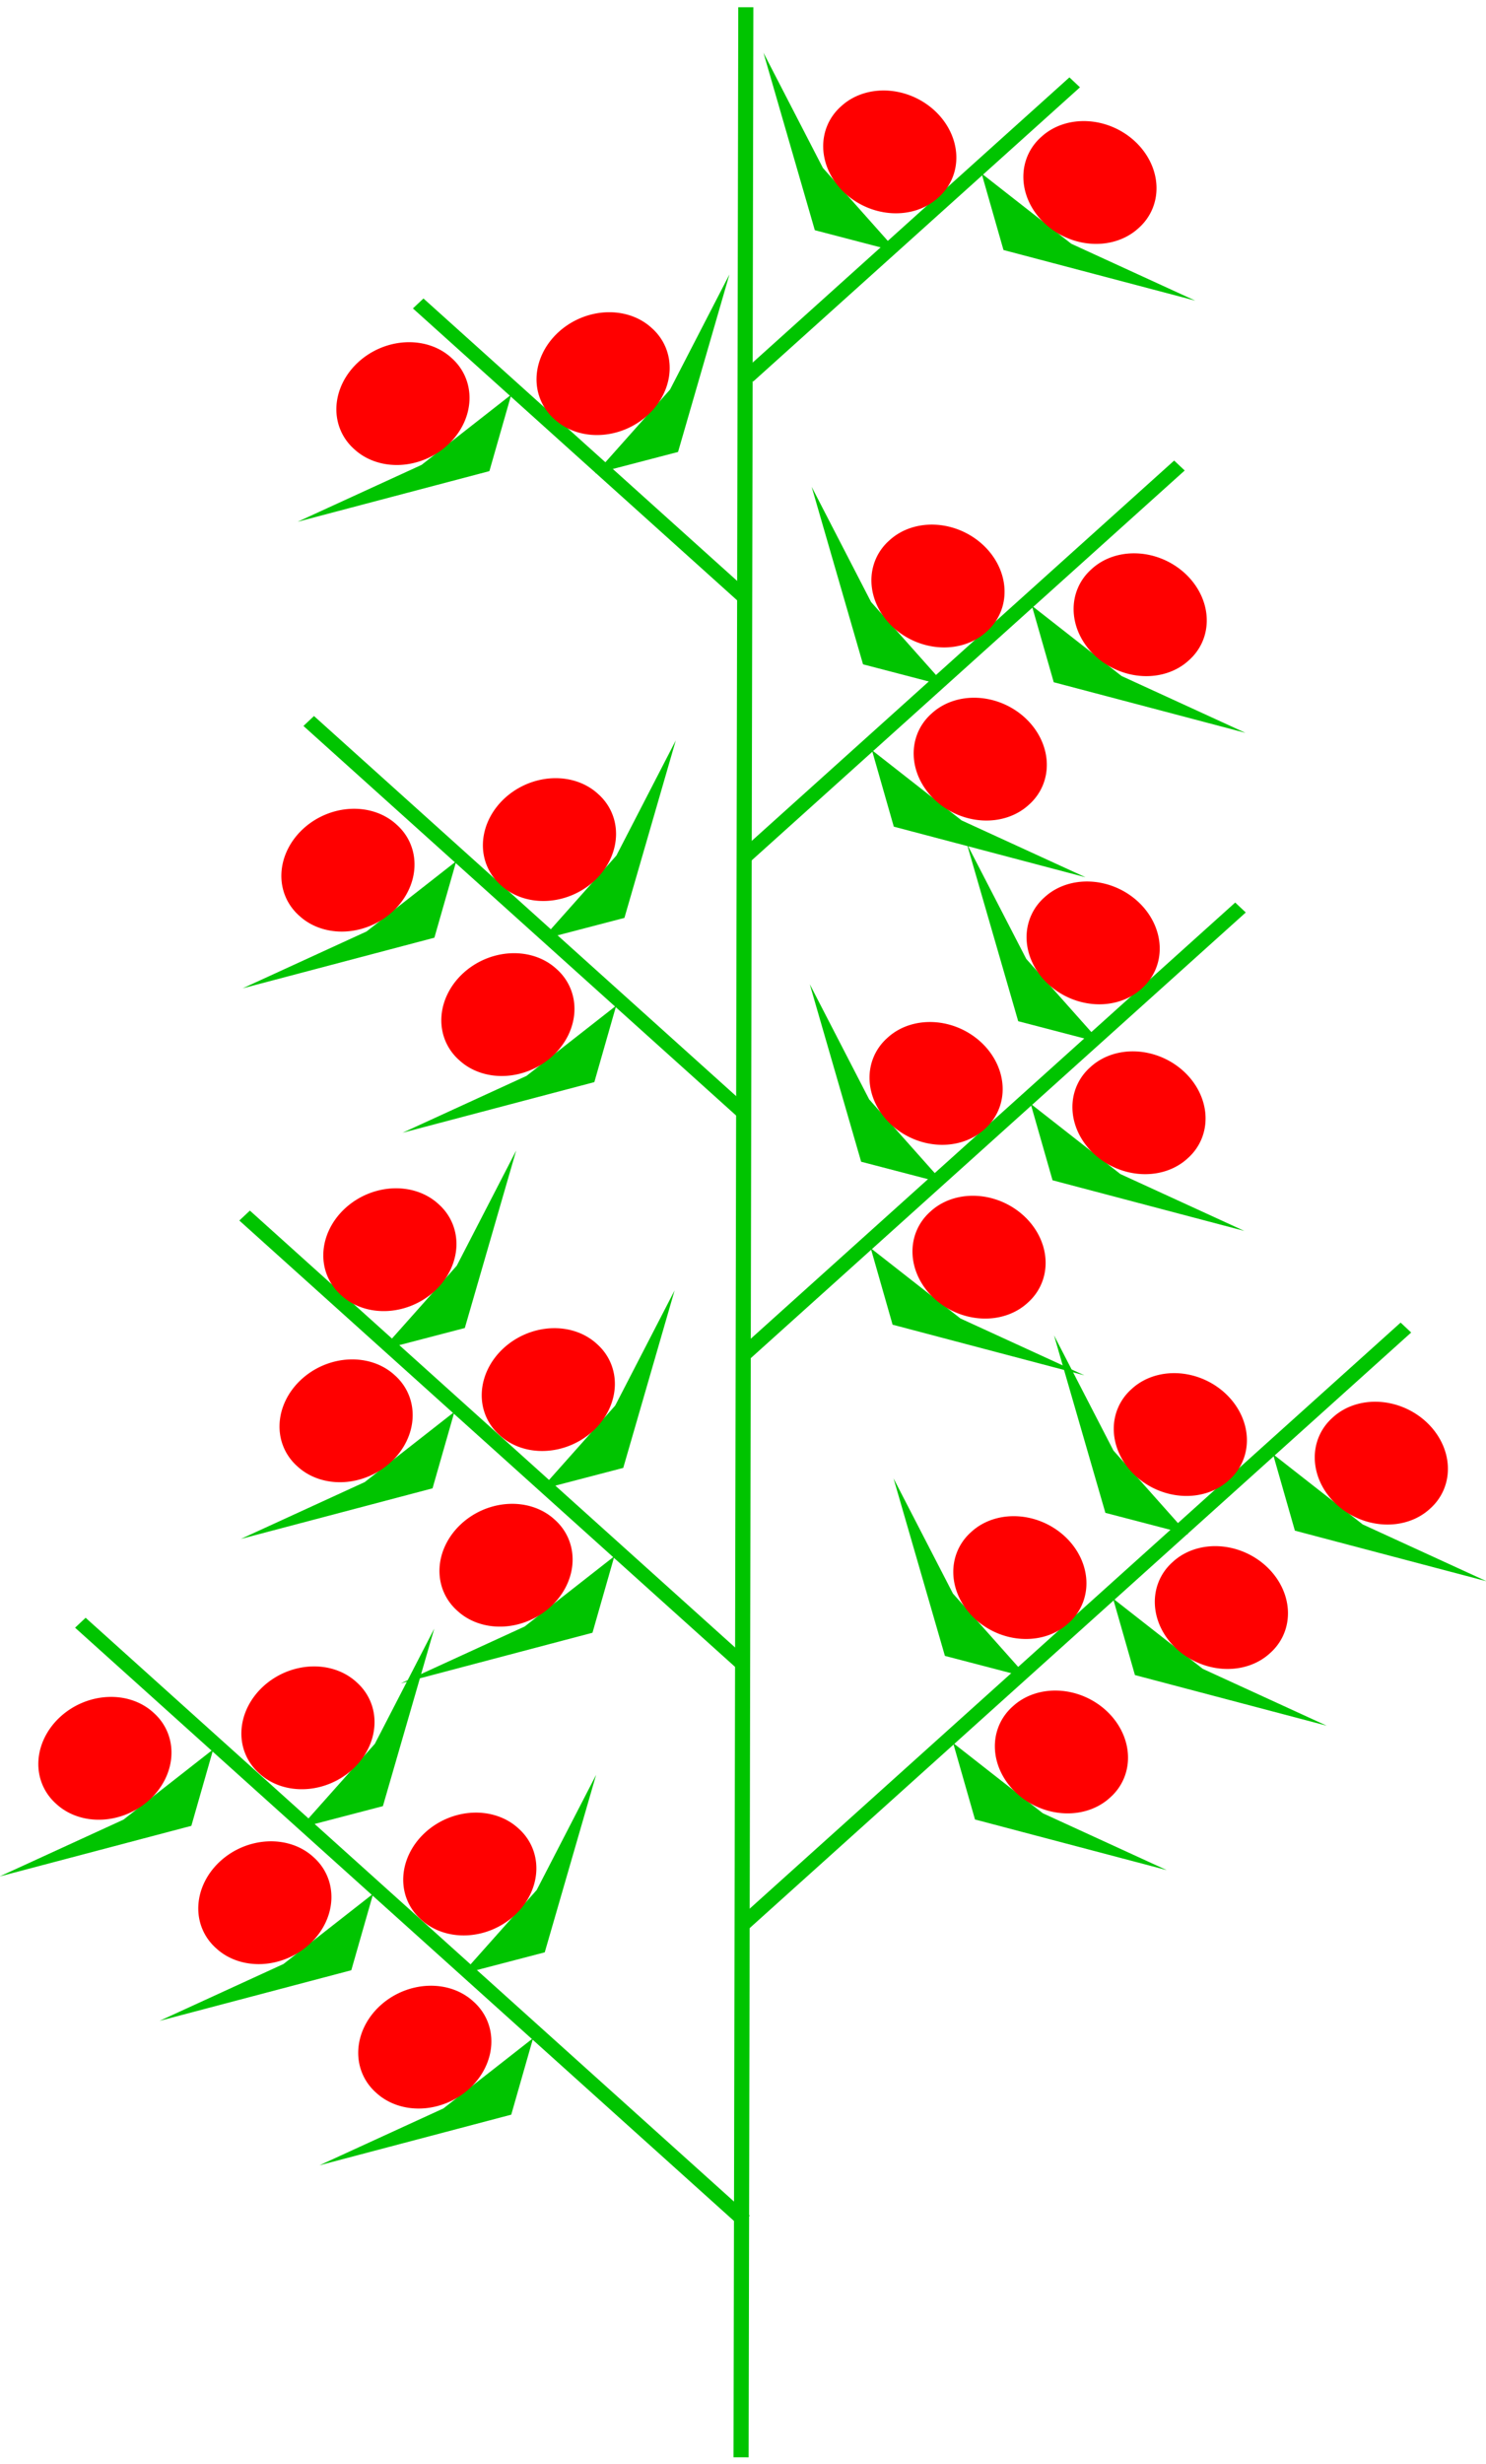 <?xml version="1.0" encoding="UTF-8" standalone="no"?>
<!-- Created with Inkscape (http://www.inkscape.org/) -->
<svg
   xmlns:dc="http://purl.org/dc/elements/1.1/"
   xmlns:cc="http://web.resource.org/cc/"
   xmlns:rdf="http://www.w3.org/1999/02/22-rdf-syntax-ns#"
   xmlns:svg="http://www.w3.org/2000/svg"
   xmlns="http://www.w3.org/2000/svg"
   xmlns:sodipodi="http://inkscape.sourceforge.net/DTD/sodipodi-0.dtd"
   xmlns:inkscape="http://www.inkscape.org/namespaces/inkscape"
   width="350px"
   height="580px"
   id="svg2"
   sodipodi:version="0.32"
   inkscape:version="0.40+cvs"
   sodipodi:docbase="D:\"
   sodipodi:docname="KłosZłożony.svg">
  <defs
     id="defs3" />
  <sodipodi:namedview
     id="base"
     pagecolor="#ffffff"
     bordercolor="#666666"
     borderopacity="1.0"
     inkscape:pageopacity="0.0"
     inkscape:pageshadow="2"
     inkscape:zoom="0.98275862"
     inkscape:cx="149.99999"
     inkscape:cy="290.00000"
     inkscape:document-units="px"
     inkscape:current-layer="layer1"
     showguides="true"
     inkscape:guide-bbox="true"
     inkscape:window-width="1024"
     inkscape:window-height="749"
     inkscape:window-x="-4"
     inkscape:window-y="-4" />
  <g
     inkscape:label="Layer 1"
     inkscape:groupmode="layer"
     id="layer1">
    <g
       transform="matrix(2.081,0,0,1.915,-232.103,-5.871)"
       id="g4160">
      <path
         style="fill:none;fill-opacity:0.75;fill-rule:evenodd;stroke:#00c400;stroke-width:1.708;stroke-linecap:butt;stroke-linejoin:miter;stroke-miterlimit:4;stroke-opacity:1"
         d="M 195.791,276.036 L 120.628,202.538"
         id="path1568"
         sodipodi:nodetypes="cc" />
      <g
         id="g1500"
         transform="matrix(0.63,-0.642,0.64,0.628,45.532,257.877)">
        <path
           style="fill:#00c400;fill-opacity:1;fill-rule:evenodd;stroke:none;stroke-width:1px;stroke-linecap:butt;stroke-linejoin:miter;stroke-opacity:1"
           d="M 101.772,56.042 L 116.534,54.709 L 133.001,49.003 L 111.162,61.418 L 101.772,56.042 z "
           id="path1502"
           sodipodi:nodetypes="ccccc" />
        <path
           transform="matrix(0.887,0,0,1.073,-32.723,-229.56)"
           d="M 173.228 257.881 A 9.848 7.386 0 1 1  153.533,257.881 A 9.848 7.386 0 1 1  173.228 257.881 z"
           sodipodi:ry="7.3857088"
           sodipodi:rx="9.8476124"
           sodipodi:cy="257.88104"
           sodipodi:cx="163.38083"
           id="path1504"
           style="fill:#ff0000;fill-opacity:1;fill-rule:nonzero;stroke:none;stroke-width:2.45;stroke-miterlimit:4;stroke-dashoffset:0;stroke-opacity:1"
           sodipodi:type="arc" />
      </g>
      <g
         id="g1506"
         transform="matrix(0.63,-0.642,0.64,0.628,63.85,275.848)">
        <path
           style="fill:#00c400;fill-opacity:1;fill-rule:evenodd;stroke:none;stroke-width:1px;stroke-linecap:butt;stroke-linejoin:miter;stroke-opacity:1"
           d="M 101.772,56.042 L 116.534,54.709 L 133.001,49.003 L 111.162,61.418 L 101.772,56.042 z "
           id="path1508"
           sodipodi:nodetypes="ccccc" />
        <path
           transform="matrix(0.887,0,0,1.073,-32.723,-229.56)"
           d="M 173.228 257.881 A 9.848 7.386 0 1 1  153.533,257.881 A 9.848 7.386 0 1 1  173.228 257.881 z"
           sodipodi:ry="7.3857088"
           sodipodi:rx="9.8476124"
           sodipodi:cy="257.88104"
           sodipodi:cx="163.38083"
           id="path1510"
           style="fill:#ff0000;fill-opacity:1;fill-rule:nonzero;stroke:none;stroke-width:2.45;stroke-miterlimit:4;stroke-dashoffset:0;stroke-opacity:1"
           sodipodi:type="arc" />
      </g>
      <g
         id="g1542"
         transform="matrix(-0.63,0.642,0.64,0.628,163.917,117.566)">
        <path
           style="fill:#00c400;fill-opacity:1;fill-rule:evenodd;stroke:none;stroke-width:1px;stroke-linecap:butt;stroke-linejoin:miter;stroke-opacity:1"
           d="M 101.772,56.042 L 116.534,54.709 L 133.001,49.003 L 111.162,61.418 L 101.772,56.042 z "
           id="path1544"
           sodipodi:nodetypes="ccccc" />
        <path
           transform="matrix(0.887,0,0,1.073,-32.723,-229.56)"
           d="M 173.228 257.881 A 9.848 7.386 0 1 1  153.533,257.881 A 9.848 7.386 0 1 1  173.228 257.881 z"
           sodipodi:ry="7.3857088"
           sodipodi:rx="9.8476124"
           sodipodi:cy="257.88104"
           sodipodi:cx="163.38083"
           id="path1546"
           style="fill:#ff0000;fill-opacity:1;fill-rule:nonzero;stroke:none;stroke-width:2.45;stroke-miterlimit:4;stroke-dashoffset:0;stroke-opacity:1"
           sodipodi:type="arc" />
      </g>
      <g
         id="g1548"
         transform="matrix(-0.63,0.642,0.64,0.628,182.02,135.317)">
        <path
           style="fill:#00c400;fill-opacity:1;fill-rule:evenodd;stroke:none;stroke-width:1px;stroke-linecap:butt;stroke-linejoin:miter;stroke-opacity:1"
           d="M 101.772,56.042 L 116.534,54.709 L 133.001,49.003 L 111.162,61.418 L 101.772,56.042 z "
           id="path1550"
           sodipodi:nodetypes="ccccc" />
        <path
           transform="matrix(0.887,0,0,1.073,-32.723,-229.56)"
           d="M 173.228 257.881 A 9.848 7.386 0 1 1  153.533,257.881 A 9.848 7.386 0 1 1  173.228 257.881 z"
           sodipodi:ry="7.3857088"
           sodipodi:rx="9.8476124"
           sodipodi:cy="257.88104"
           sodipodi:cx="163.38083"
           id="path1552"
           style="fill:#ff0000;fill-opacity:1;fill-rule:nonzero;stroke:none;stroke-width:2.45;stroke-miterlimit:4;stroke-dashoffset:0;stroke-opacity:1"
           sodipodi:type="arc" />
      </g>
      <g
         id="g1554"
         transform="matrix(-0.63,0.642,0.64,0.628,200.123,153.069)">
        <path
           style="fill:#00c400;fill-opacity:1;fill-rule:evenodd;stroke:none;stroke-width:1px;stroke-linecap:butt;stroke-linejoin:miter;stroke-opacity:1"
           d="M 101.772,56.042 L 116.534,54.709 L 133.001,49.003 L 111.162,61.418 L 101.772,56.042 z "
           id="path1556"
           sodipodi:nodetypes="ccccc" />
        <path
           transform="matrix(0.887,0,0,1.073,-32.723,-229.56)"
           d="M 173.228 257.881 A 9.848 7.386 0 1 1  153.533,257.881 A 9.848 7.386 0 1 1  173.228 257.881 z"
           sodipodi:ry="7.3857088"
           sodipodi:rx="9.8476124"
           sodipodi:cy="257.88104"
           sodipodi:cx="163.38083"
           id="path1558"
           style="fill:#ff0000;fill-opacity:1;fill-rule:nonzero;stroke:none;stroke-width:2.45;stroke-miterlimit:4;stroke-dashoffset:0;stroke-opacity:1"
           sodipodi:type="arc" />
      </g>
      <path
         style="fill:none;fill-opacity:0.75;fill-rule:evenodd;stroke:#00c400;stroke-width:1.708;stroke-linecap:butt;stroke-linejoin:miter;stroke-miterlimit:4;stroke-opacity:1"
         d="M 195.493,239.752 L 270.656,166.254"
         id="path1484"
         sodipodi:nodetypes="cc" />
      <g
         id="g1486"
         transform="matrix(-0.63,-0.642,-0.64,0.628,345.984,221.826)">
        <path
           style="fill:#00c400;fill-opacity:1;fill-rule:evenodd;stroke:none;stroke-width:1px;stroke-linecap:butt;stroke-linejoin:miter;stroke-opacity:1"
           d="M 101.772,56.042 L 116.534,54.709 L 133.001,49.003 L 111.162,61.418 L 101.772,56.042 z "
           id="path1488"
           sodipodi:nodetypes="ccccc" />
        <path
           transform="matrix(0.887,0,0,1.073,-32.723,-229.56)"
           d="M 173.228 257.881 A 9.848 7.386 0 1 1  153.533,257.881 A 9.848 7.386 0 1 1  173.228 257.881 z"
           sodipodi:ry="7.3857088"
           sodipodi:rx="9.8476124"
           sodipodi:cy="257.88104"
           sodipodi:cx="163.38083"
           id="path1490"
           style="fill:#ff0000;fill-opacity:1;fill-rule:nonzero;stroke:none;stroke-width:2.45;stroke-miterlimit:4;stroke-dashoffset:0;stroke-opacity:1"
           sodipodi:type="arc" />
      </g>
      <g
         id="g1492"
         transform="matrix(-0.63,-0.642,-0.64,0.628,327.821,239.409)">
        <path
           style="fill:#00c400;fill-opacity:1;fill-rule:evenodd;stroke:none;stroke-width:1px;stroke-linecap:butt;stroke-linejoin:miter;stroke-opacity:1"
           d="M 101.772,56.042 L 116.534,54.709 L 133.001,49.003 L 111.162,61.418 L 101.772,56.042 z "
           id="path1494"
           sodipodi:nodetypes="ccccc" />
        <path
           transform="matrix(0.887,0,0,1.073,-32.723,-229.56)"
           d="M 173.228 257.881 A 9.848 7.386 0 1 1  153.533,257.881 A 9.848 7.386 0 1 1  173.228 257.881 z"
           sodipodi:ry="7.3857088"
           sodipodi:rx="9.8476124"
           sodipodi:cy="257.88104"
           sodipodi:cx="163.38083"
           id="path1496"
           style="fill:#ff0000;fill-opacity:1;fill-rule:nonzero;stroke:none;stroke-width:2.45;stroke-miterlimit:4;stroke-dashoffset:0;stroke-opacity:1"
           sodipodi:type="arc" />
      </g>
      <g
         id="g1498"
         transform="matrix(0.63,0.642,-0.64,0.628,227.367,81.282)">
        <path
           style="fill:#00c400;fill-opacity:1;fill-rule:evenodd;stroke:none;stroke-width:1px;stroke-linecap:butt;stroke-linejoin:miter;stroke-opacity:1"
           d="M 101.772,56.042 L 116.534,54.709 L 133.001,49.003 L 111.162,61.418 L 101.772,56.042 z "
           id="path1500"
           sodipodi:nodetypes="ccccc" />
        <path
           transform="matrix(0.887,0,0,1.073,-32.723,-229.56)"
           d="M 173.228 257.881 A 9.848 7.386 0 1 1  153.533,257.881 A 9.848 7.386 0 1 1  173.228 257.881 z"
           sodipodi:ry="7.3857088"
           sodipodi:rx="9.8476124"
           sodipodi:cy="257.88104"
           sodipodi:cx="163.38083"
           id="path1503"
           style="fill:#ff0000;fill-opacity:1;fill-rule:nonzero;stroke:none;stroke-width:2.45;stroke-miterlimit:4;stroke-dashoffset:0;stroke-opacity:1"
           sodipodi:type="arc" />
      </g>
      <g
         id="g1505"
         transform="matrix(0.63,0.642,-0.64,0.628,209.264,99.034)">
        <path
           style="fill:#00c400;fill-opacity:1;fill-rule:evenodd;stroke:none;stroke-width:1px;stroke-linecap:butt;stroke-linejoin:miter;stroke-opacity:1"
           d="M 101.772,56.042 L 116.534,54.709 L 133.001,49.003 L 111.162,61.418 L 101.772,56.042 z "
           id="path1507"
           sodipodi:nodetypes="ccccc" />
        <path
           transform="matrix(0.887,0,0,1.073,-32.723,-229.56)"
           d="M 173.228 257.881 A 9.848 7.386 0 1 1  153.533,257.881 A 9.848 7.386 0 1 1  173.228 257.881 z"
           sodipodi:ry="7.3857088"
           sodipodi:rx="9.8476124"
           sodipodi:cy="257.88104"
           sodipodi:cx="163.38083"
           id="path1509"
           style="fill:#ff0000;fill-opacity:1;fill-rule:nonzero;stroke:none;stroke-width:2.45;stroke-miterlimit:4;stroke-dashoffset:0;stroke-opacity:1"
           sodipodi:type="arc" />
      </g>
      <g
         id="g1511"
         transform="matrix(0.63,0.642,-0.64,0.628,191.161,116.786)">
        <path
           style="fill:#00c400;fill-opacity:1;fill-rule:evenodd;stroke:none;stroke-width:1px;stroke-linecap:butt;stroke-linejoin:miter;stroke-opacity:1"
           d="M 101.772,56.042 L 116.534,54.709 L 133.001,49.003 L 111.162,61.418 L 101.772,56.042 z "
           id="path1513"
           sodipodi:nodetypes="ccccc" />
        <path
           transform="matrix(0.887,0,0,1.073,-32.723,-229.56)"
           d="M 173.228 257.881 A 9.848 7.386 0 1 1  153.533,257.881 A 9.848 7.386 0 1 1  173.228 257.881 z"
           sodipodi:ry="7.3857088"
           sodipodi:rx="9.8476124"
           sodipodi:cy="257.88104"
           sodipodi:cx="163.38083"
           id="path1515"
           style="fill:#ff0000;fill-opacity:1;fill-rule:nonzero;stroke:none;stroke-width:2.45;stroke-miterlimit:4;stroke-dashoffset:0;stroke-opacity:1"
           sodipodi:type="arc" />
      </g>
      <path
         style="fill:none;fill-opacity:0.75;fill-rule:evenodd;stroke:#00c400;stroke-width:1.708;stroke-linecap:butt;stroke-linejoin:miter;stroke-miterlimit:4;stroke-opacity:1"
         d="M 195.59,207.611 L 139.219,152.487"
         id="path1519"
         sodipodi:nodetypes="cc" />
      <g
         id="g1521"
         transform="matrix(0.63,-0.642,0.64,0.628,54.804,199.104)">
        <path
           style="fill:#00c400;fill-opacity:1;fill-rule:evenodd;stroke:none;stroke-width:1px;stroke-linecap:butt;stroke-linejoin:miter;stroke-opacity:1"
           d="M 101.772,56.042 L 116.534,54.709 L 133.001,49.003 L 111.162,61.418 L 101.772,56.042 z "
           id="path1523"
           sodipodi:nodetypes="ccccc" />
        <path
           transform="matrix(0.887,0,0,1.073,-32.723,-229.56)"
           d="M 173.228 257.881 A 9.848 7.386 0 1 1  153.533,257.881 A 9.848 7.386 0 1 1  173.228 257.881 z"
           sodipodi:ry="7.3857088"
           sodipodi:rx="9.8476124"
           sodipodi:cy="257.88104"
           sodipodi:cx="163.38083"
           id="path1525"
           style="fill:#ff0000;fill-opacity:1;fill-rule:nonzero;stroke:none;stroke-width:2.45;stroke-miterlimit:4;stroke-dashoffset:0;stroke-opacity:1"
           sodipodi:type="arc" />
      </g>
      <g
         id="g1527"
         transform="matrix(0.63,-0.642,0.64,0.628,72.735,216.3)">
        <path
           style="fill:#00c400;fill-opacity:1;fill-rule:evenodd;stroke:none;stroke-width:1px;stroke-linecap:butt;stroke-linejoin:miter;stroke-opacity:1"
           d="M 101.772,56.042 L 116.534,54.709 L 133.001,49.003 L 111.162,61.418 L 101.772,56.042 z "
           id="path1529"
           sodipodi:nodetypes="ccccc" />
        <path
           transform="matrix(0.887,0,0,1.073,-32.723,-229.56)"
           d="M 173.228 257.881 A 9.848 7.386 0 1 1  153.533,257.881 A 9.848 7.386 0 1 1  173.228 257.881 z"
           sodipodi:ry="7.3857088"
           sodipodi:rx="9.8476124"
           sodipodi:cy="257.88104"
           sodipodi:cx="163.38083"
           id="path1531"
           style="fill:#ff0000;fill-opacity:1;fill-rule:nonzero;stroke:none;stroke-width:2.45;stroke-miterlimit:4;stroke-dashoffset:0;stroke-opacity:1"
           sodipodi:type="arc" />
      </g>
      <g
         id="g1539"
         transform="matrix(-0.63,0.642,0.64,0.628,191.215,76.079)">
        <path
           style="fill:#00c400;fill-opacity:1;fill-rule:evenodd;stroke:none;stroke-width:1px;stroke-linecap:butt;stroke-linejoin:miter;stroke-opacity:1"
           d="M 101.772,56.042 L 116.534,54.709 L 133.001,49.003 L 111.162,61.418 L 101.772,56.042 z "
           id="path1541"
           sodipodi:nodetypes="ccccc" />
        <path
           transform="matrix(0.887,0,0,1.073,-32.723,-229.56)"
           d="M 173.228 257.881 A 9.848 7.386 0 1 1  153.533,257.881 A 9.848 7.386 0 1 1  173.228 257.881 z"
           sodipodi:ry="7.3857088"
           sodipodi:rx="9.8476124"
           sodipodi:cy="257.88104"
           sodipodi:cx="163.38083"
           id="path1543"
           style="fill:#ff0000;fill-opacity:1;fill-rule:nonzero;stroke:none;stroke-width:2.45;stroke-miterlimit:4;stroke-dashoffset:0;stroke-opacity:1"
           sodipodi:type="arc" />
      </g>
      <g
         id="g1545"
         transform="matrix(-0.63,0.642,0.64,0.628,209.318,93.831)">
        <path
           style="fill:#00c400;fill-opacity:1;fill-rule:evenodd;stroke:none;stroke-width:1px;stroke-linecap:butt;stroke-linejoin:miter;stroke-opacity:1"
           d="M 101.772,56.042 L 116.534,54.709 L 133.001,49.003 L 111.162,61.418 L 101.772,56.042 z "
           id="path1547"
           sodipodi:nodetypes="ccccc" />
        <path
           transform="matrix(0.887,0,0,1.073,-32.723,-229.56)"
           d="M 173.228 257.881 A 9.848 7.386 0 1 1  153.533,257.881 A 9.848 7.386 0 1 1  173.228 257.881 z"
           sodipodi:ry="7.3857088"
           sodipodi:rx="9.8476124"
           sodipodi:cy="257.88104"
           sodipodi:cx="163.38083"
           id="path1549"
           style="fill:#ff0000;fill-opacity:1;fill-rule:nonzero;stroke:none;stroke-width:2.45;stroke-miterlimit:4;stroke-dashoffset:0;stroke-opacity:1"
           sodipodi:type="arc" />
      </g>
      <path
         style="fill:none;fill-opacity:0.75;fill-rule:evenodd;stroke:#00c400;stroke-width:1.708;stroke-linecap:butt;stroke-linejoin:miter;stroke-miterlimit:4;stroke-opacity:1"
         d="M 195.563,169.744 L 251.935,114.62"
         id="path1584"
         sodipodi:nodetypes="cc" />
      <g
         id="g1586"
         transform="matrix(-0.63,-0.642,-0.64,0.628,336.116,161.392)">
        <path
           style="fill:#00c400;fill-opacity:1;fill-rule:evenodd;stroke:none;stroke-width:1px;stroke-linecap:butt;stroke-linejoin:miter;stroke-opacity:1"
           d="M 101.772,56.042 L 116.534,54.709 L 133.001,49.003 L 111.162,61.418 L 101.772,56.042 z "
           id="path1588"
           sodipodi:nodetypes="ccccc" />
        <path
           transform="matrix(0.887,0,0,1.073,-32.723,-229.56)"
           d="M 173.228 257.881 A 9.848 7.386 0 1 1  153.533,257.881 A 9.848 7.386 0 1 1  173.228 257.881 z"
           sodipodi:ry="7.3857088"
           sodipodi:rx="9.8476124"
           sodipodi:cy="257.88104"
           sodipodi:cx="163.38083"
           id="path1590"
           style="fill:#ff0000;fill-opacity:1;fill-rule:nonzero;stroke:none;stroke-width:2.45;stroke-miterlimit:4;stroke-dashoffset:0;stroke-opacity:1"
           sodipodi:type="arc" />
      </g>
      <g
         id="g1592"
         transform="matrix(-0.63,-0.642,-0.64,0.628,318.34,178.665)">
        <path
           style="fill:#00c400;fill-opacity:1;fill-rule:evenodd;stroke:none;stroke-width:1px;stroke-linecap:butt;stroke-linejoin:miter;stroke-opacity:1"
           d="M 101.772,56.042 L 116.534,54.709 L 133.001,49.003 L 111.162,61.418 L 101.772,56.042 z "
           id="path1594"
           sodipodi:nodetypes="ccccc" />
        <path
           transform="matrix(0.887,0,0,1.073,-32.723,-229.56)"
           d="M 173.228 257.881 A 9.848 7.386 0 1 1  153.533,257.881 A 9.848 7.386 0 1 1  173.228 257.881 z"
           sodipodi:ry="7.3857088"
           sodipodi:rx="9.8476124"
           sodipodi:cy="257.88104"
           sodipodi:cx="163.38083"
           id="path1596"
           style="fill:#ff0000;fill-opacity:1;fill-rule:nonzero;stroke:none;stroke-width:2.45;stroke-miterlimit:4;stroke-dashoffset:0;stroke-opacity:1"
           sodipodi:type="arc" />
      </g>
      <g
         id="g1598"
         transform="matrix(0.63,0.642,-0.64,0.628,199.938,38.213)">
        <path
           style="fill:#00c400;fill-opacity:1;fill-rule:evenodd;stroke:none;stroke-width:1px;stroke-linecap:butt;stroke-linejoin:miter;stroke-opacity:1"
           d="M 101.772,56.042 L 116.534,54.709 L 133.001,49.003 L 111.162,61.418 L 101.772,56.042 z "
           id="path1600"
           sodipodi:nodetypes="ccccc" />
        <path
           transform="matrix(0.887,0,0,1.073,-32.723,-229.56)"
           d="M 173.228 257.881 A 9.848 7.386 0 1 1  153.533,257.881 A 9.848 7.386 0 1 1  173.228 257.881 z"
           sodipodi:ry="7.3857088"
           sodipodi:rx="9.8476124"
           sodipodi:cy="257.88104"
           sodipodi:cx="163.38083"
           id="path1602"
           style="fill:#ff0000;fill-opacity:1;fill-rule:nonzero;stroke:none;stroke-width:2.45;stroke-miterlimit:4;stroke-dashoffset:0;stroke-opacity:1"
           sodipodi:type="arc" />
      </g>
      <g
         id="g1604"
         transform="matrix(0.63,0.642,-0.64,0.628,181.835,55.964)">
        <path
           style="fill:#00c400;fill-opacity:1;fill-rule:evenodd;stroke:none;stroke-width:1px;stroke-linecap:butt;stroke-linejoin:miter;stroke-opacity:1"
           d="M 101.772,56.042 L 116.534,54.709 L 133.001,49.003 L 111.162,61.418 L 101.772,56.042 z "
           id="path1606"
           sodipodi:nodetypes="ccccc" />
        <path
           transform="matrix(0.887,0,0,1.073,-32.723,-229.56)"
           d="M 173.228 257.881 A 9.848 7.386 0 1 1  153.533,257.881 A 9.848 7.386 0 1 1  173.228 257.881 z"
           sodipodi:ry="7.3857088"
           sodipodi:rx="9.8476124"
           sodipodi:cy="257.88104"
           sodipodi:cx="163.38083"
           id="path1608"
           style="fill:#ff0000;fill-opacity:1;fill-rule:nonzero;stroke:none;stroke-width:2.45;stroke-miterlimit:4;stroke-dashoffset:0;stroke-opacity:1"
           sodipodi:type="arc" />
      </g>
      <path
         style="fill:none;fill-opacity:0.75;fill-rule:evenodd;stroke:#00c400;stroke-width:1.708;stroke-linecap:butt;stroke-linejoin:miter;stroke-miterlimit:4;stroke-opacity:1"
         d="M 195.699,108.524 L 245.024,60.291"
         id="path1612"
         sodipodi:nodetypes="cc" />
      <g
         id="g1620"
         transform="matrix(-0.63,-0.642,-0.64,0.628,318.554,117.523)">
        <path
           style="fill:#00c400;fill-opacity:1;fill-rule:evenodd;stroke:none;stroke-width:1px;stroke-linecap:butt;stroke-linejoin:miter;stroke-opacity:1"
           d="M 101.772,56.042 L 116.534,54.709 L 133.001,49.003 L 111.162,61.418 L 101.772,56.042 z "
           id="path1622"
           sodipodi:nodetypes="ccccc" />
        <path
           transform="matrix(0.887,0,0,1.073,-32.723,-229.56)"
           d="M 173.228 257.881 A 9.848 7.386 0 1 1  153.533,257.881 A 9.848 7.386 0 1 1  173.228 257.881 z"
           sodipodi:ry="7.3857088"
           sodipodi:rx="9.8476124"
           sodipodi:cy="257.88104"
           sodipodi:cx="163.38083"
           id="path1624"
           style="fill:#ff0000;fill-opacity:1;fill-rule:nonzero;stroke:none;stroke-width:2.45;stroke-miterlimit:4;stroke-dashoffset:0;stroke-opacity:1"
           sodipodi:type="arc" />
      </g>
      <g
         id="g1626"
         transform="matrix(0.63,0.642,-0.64,0.628,200.074,-23.007)">
        <path
           style="fill:#00c400;fill-opacity:1;fill-rule:evenodd;stroke:none;stroke-width:1px;stroke-linecap:butt;stroke-linejoin:miter;stroke-opacity:1"
           d="M 101.772,56.042 L 116.534,54.709 L 133.001,49.003 L 111.162,61.418 L 101.772,56.042 z "
           id="path1628"
           sodipodi:nodetypes="ccccc" />
        <path
           transform="matrix(0.887,0,0,1.073,-32.723,-229.56)"
           d="M 173.228 257.881 A 9.848 7.386 0 1 1  153.533,257.881 A 9.848 7.386 0 1 1  173.228 257.881 z"
           sodipodi:ry="7.3857088"
           sodipodi:rx="9.8476124"
           sodipodi:cy="257.88104"
           sodipodi:cx="163.38083"
           id="path1630"
           style="fill:#ff0000;fill-opacity:1;fill-rule:nonzero;stroke:none;stroke-width:2.45;stroke-miterlimit:4;stroke-dashoffset:0;stroke-opacity:1"
           sodipodi:type="arc" />
      </g>
      <g
         id="g1632"
         transform="matrix(0.63,0.642,-0.64,0.628,181.971,-5.256)">
        <path
           style="fill:#00c400;fill-opacity:1;fill-rule:evenodd;stroke:none;stroke-width:1px;stroke-linecap:butt;stroke-linejoin:miter;stroke-opacity:1"
           d="M 101.772,56.042 L 116.534,54.709 L 133.001,49.003 L 111.162,61.418 L 101.772,56.042 z "
           id="path1634"
           sodipodi:nodetypes="ccccc" />
        <path
           transform="matrix(0.887,0,0,1.073,-32.723,-229.56)"
           d="M 173.228 257.881 A 9.848 7.386 0 1 1  153.533,257.881 A 9.848 7.386 0 1 1  173.228 257.881 z"
           sodipodi:ry="7.3857088"
           sodipodi:rx="9.8476124"
           sodipodi:cy="257.88104"
           sodipodi:cx="163.38083"
           id="path1636"
           style="fill:#ff0000;fill-opacity:1;fill-rule:nonzero;stroke:none;stroke-width:2.45;stroke-miterlimit:4;stroke-dashoffset:0;stroke-opacity:1"
           sodipodi:type="arc" />
      </g>
      <path
         style="fill:none;fill-opacity:0.75;fill-rule:evenodd;stroke:#00c400;stroke-width:1.708;stroke-linecap:butt;stroke-linejoin:miter;stroke-miterlimit:4;stroke-opacity:1"
         d="M 195.8,139.925 L 146.475,91.692"
         id="path1687"
         sodipodi:nodetypes="cc" />
      <g
         id="g1689"
         transform="matrix(0.63,-0.642,0.64,0.628,72.868,148.692)">
        <path
           style="fill:#00c400;fill-opacity:1;fill-rule:evenodd;stroke:none;stroke-width:1px;stroke-linecap:butt;stroke-linejoin:miter;stroke-opacity:1"
           d="M 101.772,56.042 L 116.534,54.709 L 133.001,49.003 L 111.162,61.418 L 101.772,56.042 z "
           id="path1691"
           sodipodi:nodetypes="ccccc" />
        <path
           transform="matrix(0.887,0,0,1.073,-32.723,-229.56)"
           d="M 173.228 257.881 A 9.848 7.386 0 1 1  153.533,257.881 A 9.848 7.386 0 1 1  173.228 257.881 z"
           sodipodi:ry="7.3857088"
           sodipodi:rx="9.8476124"
           sodipodi:cy="257.88104"
           sodipodi:cx="163.38083"
           id="path1693"
           style="fill:#ff0000;fill-opacity:1;fill-rule:nonzero;stroke:none;stroke-width:2.45;stroke-miterlimit:4;stroke-dashoffset:0;stroke-opacity:1"
           sodipodi:type="arc" />
      </g>
      <g
         id="g1695"
         transform="matrix(-0.63,0.642,0.64,0.628,191.424,8.394)">
        <path
           style="fill:#00c400;fill-opacity:1;fill-rule:evenodd;stroke:none;stroke-width:1px;stroke-linecap:butt;stroke-linejoin:miter;stroke-opacity:1"
           d="M 101.772,56.042 L 116.534,54.709 L 133.001,49.003 L 111.162,61.418 L 101.772,56.042 z "
           id="path1697"
           sodipodi:nodetypes="ccccc" />
        <path
           transform="matrix(0.887,0,0,1.073,-32.723,-229.56)"
           d="M 173.228 257.881 A 9.848 7.386 0 1 1  153.533,257.881 A 9.848 7.386 0 1 1  173.228 257.881 z"
           sodipodi:ry="7.3857088"
           sodipodi:rx="9.8476124"
           sodipodi:cy="257.88104"
           sodipodi:cx="163.38083"
           id="path1699"
           style="fill:#ff0000;fill-opacity:1;fill-rule:nonzero;stroke:none;stroke-width:2.45;stroke-miterlimit:4;stroke-dashoffset:0;stroke-opacity:1"
           sodipodi:type="arc" />
      </g>
      <g
         id="g1701"
         transform="matrix(-0.63,0.642,0.64,0.628,209.528,26.146)">
        <path
           style="fill:#00c400;fill-opacity:1;fill-rule:evenodd;stroke:none;stroke-width:1px;stroke-linecap:butt;stroke-linejoin:miter;stroke-opacity:1"
           d="M 101.772,56.042 L 116.534,54.709 L 133.001,49.003 L 111.162,61.418 L 101.772,56.042 z "
           id="path1703"
           sodipodi:nodetypes="ccccc" />
        <path
           transform="matrix(0.887,0,0,1.073,-32.723,-229.56)"
           d="M 173.228 257.881 A 9.848 7.386 0 1 1  153.533,257.881 A 9.848 7.386 0 1 1  173.228 257.881 z"
           sodipodi:ry="7.3857088"
           sodipodi:rx="9.8476124"
           sodipodi:cy="257.88104"
           sodipodi:cx="163.38083"
           id="path1705"
           style="fill:#ff0000;fill-opacity:1;fill-rule:nonzero;stroke:none;stroke-width:2.45;stroke-miterlimit:4;stroke-dashoffset:0;stroke-opacity:1"
           sodipodi:type="arc" />
      </g>
      <path
         style="fill:none;fill-opacity:0.75;fill-rule:evenodd;stroke:#00c400;stroke-width:1.708;stroke-linecap:butt;stroke-linejoin:miter;stroke-miterlimit:4;stroke-opacity:1"
         d="M 196.176,49.363 L 233.17,13.188"
         id="path1709"
         sodipodi:nodetypes="cc" />
      <g
         id="g1711"
         transform="matrix(-0.63,-0.642,-0.64,0.628,313.097,64.159)">
        <path
           style="fill:#00c400;fill-opacity:1;fill-rule:evenodd;stroke:none;stroke-width:1px;stroke-linecap:butt;stroke-linejoin:miter;stroke-opacity:1"
           d="M 101.772,56.042 L 116.534,54.709 L 133.001,49.003 L 111.162,61.418 L 101.772,56.042 z "
           id="path1713"
           sodipodi:nodetypes="ccccc" />
        <path
           transform="matrix(0.887,0,0,1.073,-32.723,-229.56)"
           d="M 173.228 257.881 A 9.848 7.386 0 1 1  153.533,257.881 A 9.848 7.386 0 1 1  173.228 257.881 z"
           sodipodi:ry="7.3857088"
           sodipodi:rx="9.8476124"
           sodipodi:cy="257.88104"
           sodipodi:cx="163.38083"
           id="path1715"
           style="fill:#ff0000;fill-opacity:1;fill-rule:nonzero;stroke:none;stroke-width:2.45;stroke-miterlimit:4;stroke-dashoffset:0;stroke-opacity:1"
           sodipodi:type="arc" />
      </g>
      <g
         id="g1717"
         transform="matrix(0.63,0.642,-0.64,0.628,194.386,-76.139)">
        <path
           style="fill:#00c400;fill-opacity:1;fill-rule:evenodd;stroke:none;stroke-width:1px;stroke-linecap:butt;stroke-linejoin:miter;stroke-opacity:1"
           d="M 101.772,56.042 L 116.534,54.709 L 133.001,49.003 L 111.162,61.418 L 101.772,56.042 z "
           id="path1719"
           sodipodi:nodetypes="ccccc" />
        <path
           transform="matrix(0.887,0,0,1.073,-32.723,-229.56)"
           d="M 173.228 257.881 A 9.848 7.386 0 1 1  153.533,257.881 A 9.848 7.386 0 1 1  173.228 257.881 z"
           sodipodi:ry="7.3857088"
           sodipodi:rx="9.8476124"
           sodipodi:cy="257.88104"
           sodipodi:cx="163.38083"
           id="path1721"
           style="fill:#ff0000;fill-opacity:1;fill-rule:nonzero;stroke:none;stroke-width:2.45;stroke-miterlimit:4;stroke-dashoffset:0;stroke-opacity:1"
           sodipodi:type="arc" />
      </g>
      <path
         style="fill:none;fill-opacity:0.75;fill-rule:evenodd;stroke:#00c400;stroke-width:1.708;stroke-linecap:butt;stroke-linejoin:miter;stroke-miterlimit:4;stroke-opacity:1"
         d="M 195.86,76.543 L 158.866,40.368"
         id="path1750"
         sodipodi:nodetypes="cc" />
      <g
         id="g1752"
         transform="matrix(0.63,-0.642,0.64,0.628,78.938,91.416)">
        <path
           style="fill:#00c400;fill-opacity:1;fill-rule:evenodd;stroke:none;stroke-width:1px;stroke-linecap:butt;stroke-linejoin:miter;stroke-opacity:1"
           d="M 101.772,56.042 L 116.534,54.709 L 133.001,49.003 L 111.162,61.418 L 101.772,56.042 z "
           id="path1754"
           sodipodi:nodetypes="ccccc" />
        <path
           transform="matrix(0.887,0,0,1.073,-32.723,-229.56)"
           d="M 173.228 257.881 A 9.848 7.386 0 1 1  153.533,257.881 A 9.848 7.386 0 1 1  173.228 257.881 z"
           sodipodi:ry="7.3857088"
           sodipodi:rx="9.8476124"
           sodipodi:cy="257.88104"
           sodipodi:cx="163.38083"
           id="path1756"
           style="fill:#ff0000;fill-opacity:1;fill-rule:nonzero;stroke:none;stroke-width:2.45;stroke-miterlimit:4;stroke-dashoffset:0;stroke-opacity:1"
           sodipodi:type="arc" />
      </g>
      <g
         id="g1758"
         transform="matrix(-0.63,0.642,0.64,0.628,197.65,-48.959)">
        <path
           style="fill:#00c400;fill-opacity:1;fill-rule:evenodd;stroke:none;stroke-width:1px;stroke-linecap:butt;stroke-linejoin:miter;stroke-opacity:1"
           d="M 101.772,56.042 L 116.534,54.709 L 133.001,49.003 L 111.162,61.418 L 101.772,56.042 z "
           id="path1760"
           sodipodi:nodetypes="ccccc" />
        <path
           transform="matrix(0.887,0,0,1.073,-32.723,-229.56)"
           d="M 173.228 257.881 A 9.848 7.386 0 1 1  153.533,257.881 A 9.848 7.386 0 1 1  173.228 257.881 z"
           sodipodi:ry="7.3857088"
           sodipodi:rx="9.8476124"
           sodipodi:cy="257.88104"
           sodipodi:cx="163.38083"
           id="path1762"
           style="fill:#ff0000;fill-opacity:1;fill-rule:nonzero;stroke:none;stroke-width:2.45;stroke-miterlimit:4;stroke-dashoffset:0;stroke-opacity:1"
           sodipodi:type="arc" />
      </g>
      <path
         id="path1764"
         d="M 195.411,305.126 L 195.947,3.958"
         style="fill:none;fill-opacity:0.75;fill-rule:evenodd;stroke:#00c400;stroke-width:1.71;stroke-linecap:butt;stroke-linejoin:miter;stroke-miterlimit:4;stroke-opacity:1" />
    </g>
  </g>
</svg>
